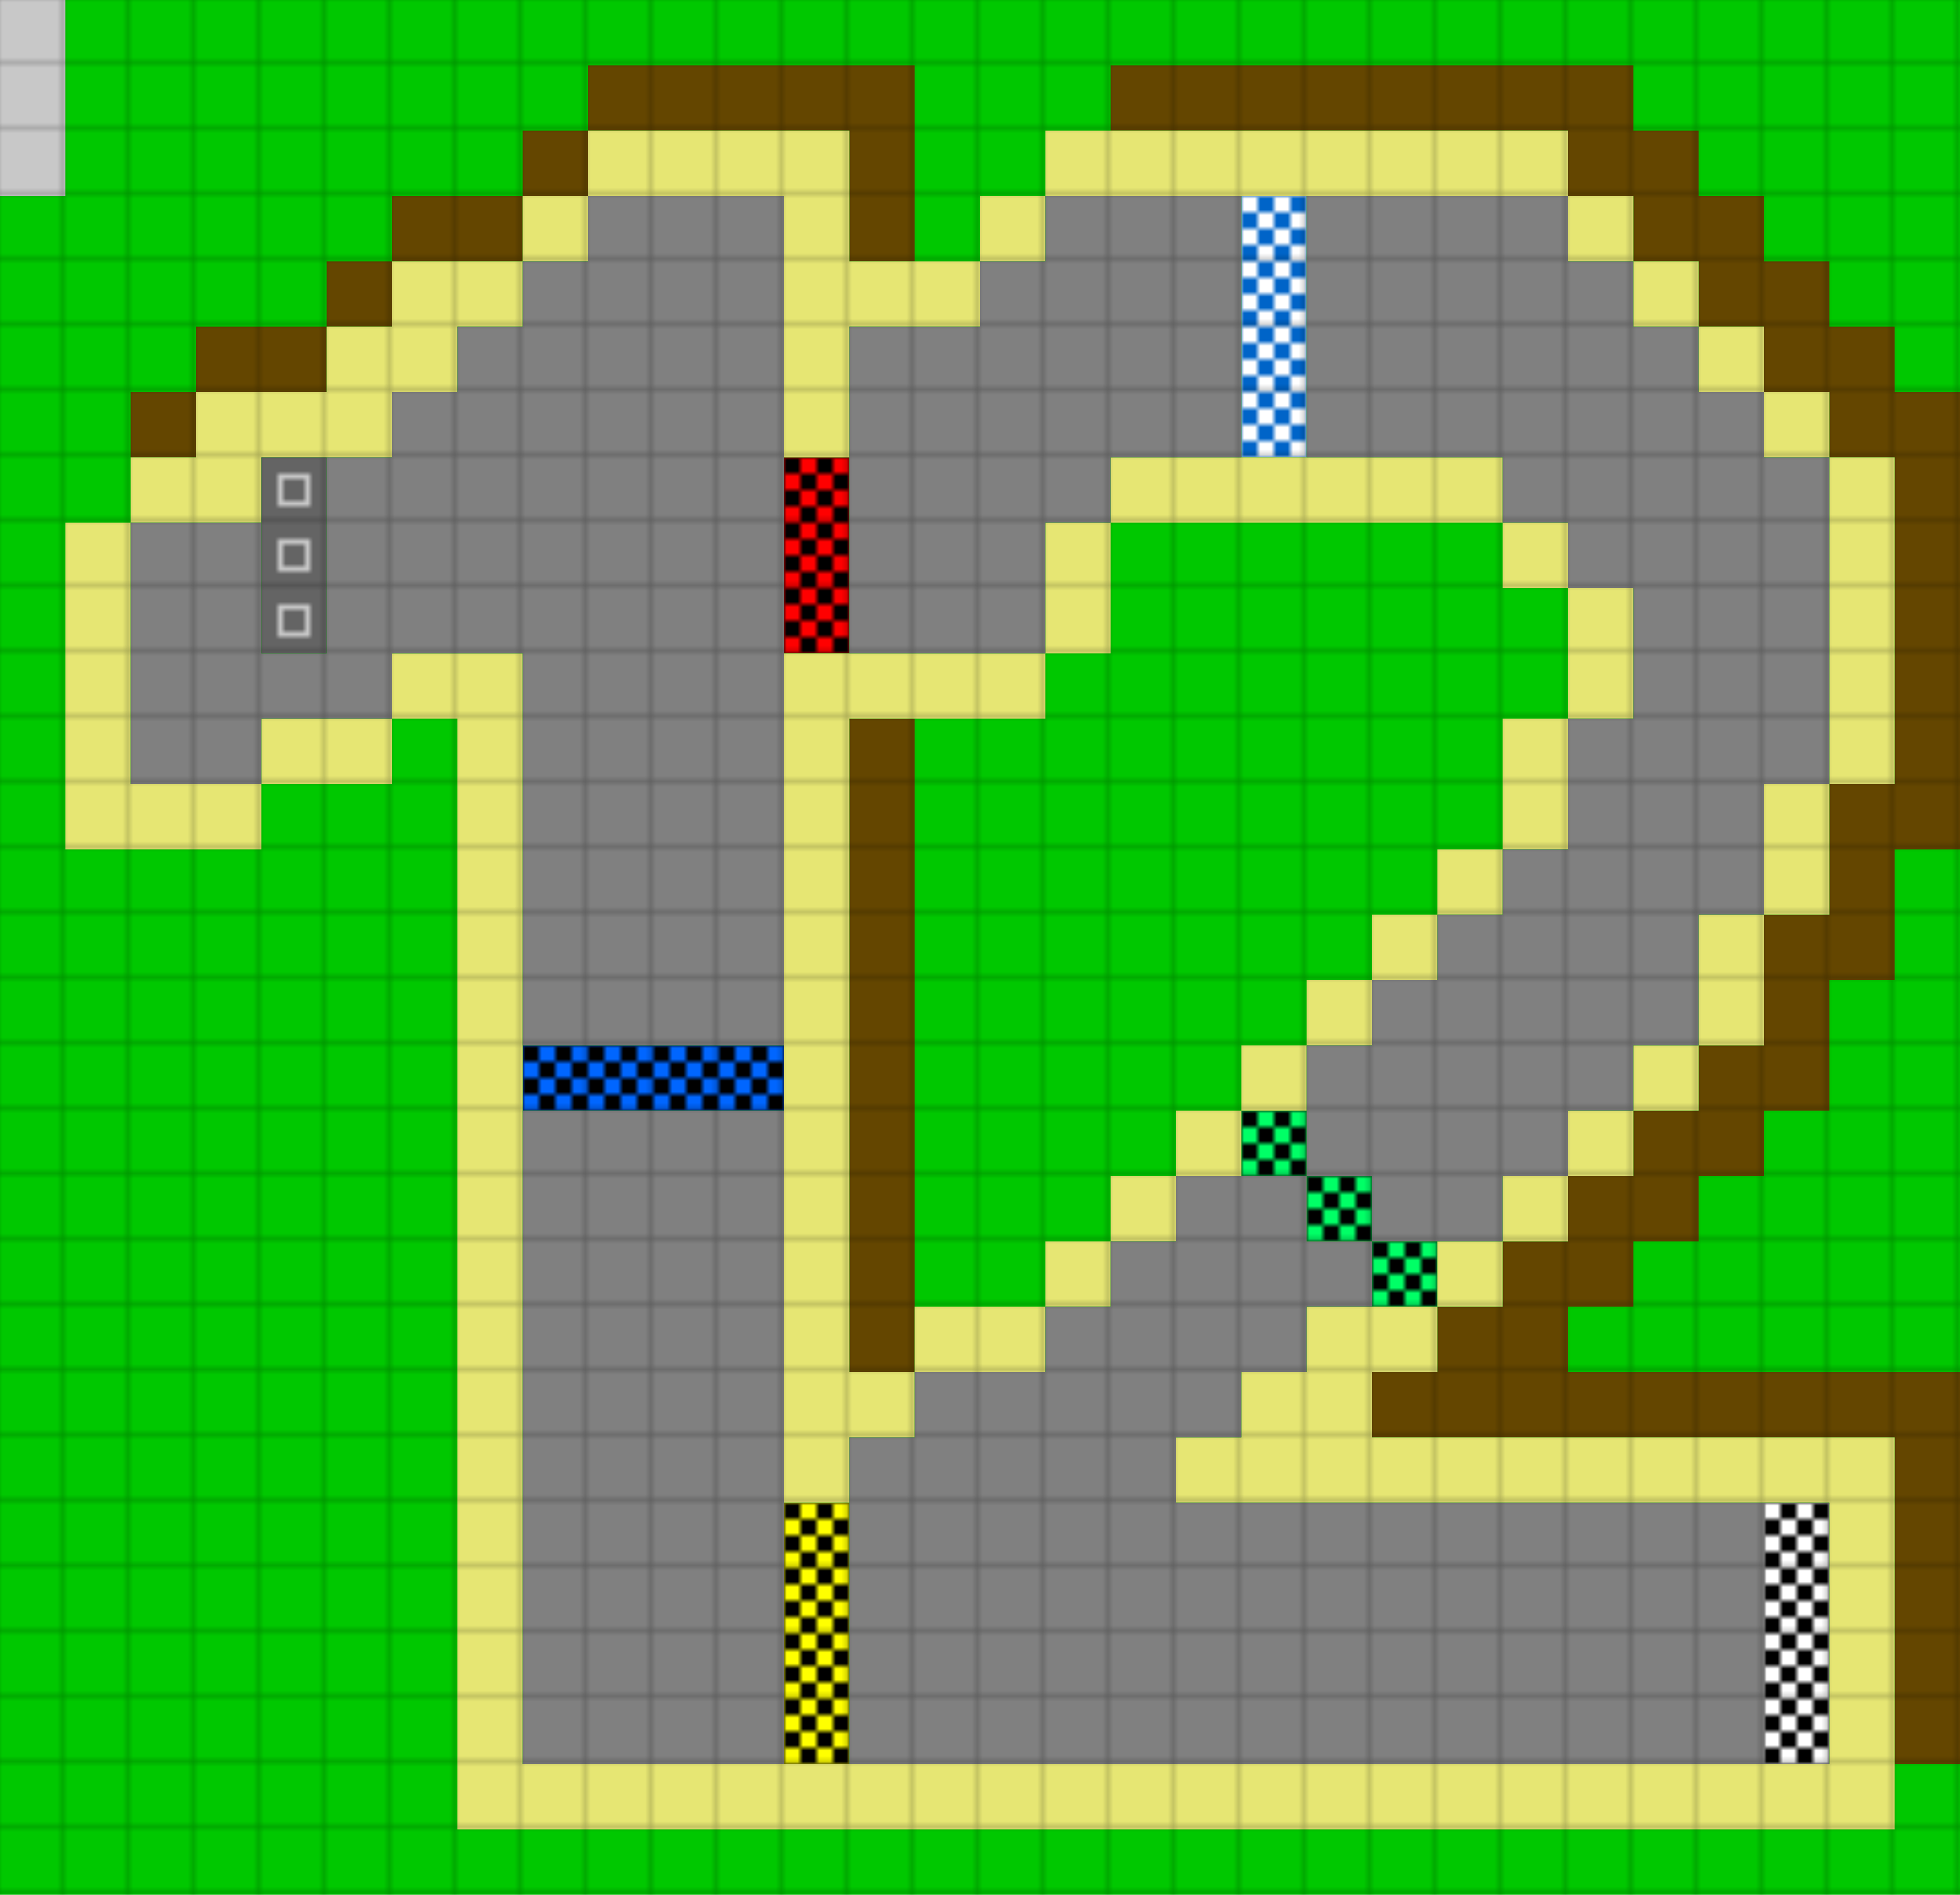 <svg height="348" width="360" id="mapSvgView" xmlns:xlink="http://www.w3.org/1999/xlink" version="1.1" xmlns="http://www.w3.org/2000/svg"> <defs> <style type="text/css"> .grass {fill: rgb(0, 200, 0);} .road {fill: rgb(128, 128, 128);} .start {fill: url(#startPattern)} .finish {fill: url(#finishPattern)} .mud {fill: rgb(100, 70, 0);} .sand {fill: rgb(230, 230, 115);} .water {fill: blue;} .earth {fill: brown;} .night {fill: black;} .parc {fill: rgb(200, 200, 200);} .cp1color {fill: rgb(0, 102, 255);} .cp2color {fill: rgb(0, 100, 200);} .cp3color {fill: rgb(0, 255, 102);} .cp4color {fill: rgb(0, 200, 0);} .cp5color {fill: rgb(255, 255, 0);} .cp6color {fill: rgb(200, 200, 0);} .cp7color {fill: rgb(255, 0, 0);} .cp8color {fill: rgb(200, 0, 0);} .cp9color {fill: rgb(255, 0, 255);} .cp1 {fill: url(#cp1pattern);} .cp2 {fill: url(#cp2pattern);} .cp3 {fill: url(#cp3pattern);} .cp4 {fill: url(#cp4pattern);} .cp5 {fill: url(#cp5pattern);} .cp6 {fill: url(#cp6pattern);} .cp7 {fill: url(#cp7pattern);} .cp8 {fill: url(#cp8pattern);} .cp9 {fill: url(#cp9pattern);} .primaryColor {fill: rgb(0, 255, 102);} </style> <pattern y="0" x="0" height="12" width="12" patternUnits="userSpaceOnUse" id="grid"> <line stroke-width="1" stroke="black" y2="12" x2="12" y1="0" x1="12"></line> <line stroke-width="1" stroke="black" y2="12" x2="12" y1="12" x1="0"></line> </pattern> <pattern y="0" x="0" height="12" width="12" patternUnits="userSpaceOnUse" id="finishPattern"> <rect fill="black" height="12" width="12" y="0" x="0"></rect> <path fill="white" d="M0,0L3,0L3,3L0,3L0,0M6,0L9,0L9,3L6,3L6,0M3,3L6,3L6,6L3,6L3,3M9,3L12,3L12,6L9,6L9,3"></path> <path fill="white" d="M0,6L3,6L3,9L0,9L0,6M6,6L9,6L9,9L6,9L6,6M3,9L6,9L6,12L3,12L3,9M9,9L12,9L12,12L9,12L9,9"></path> </pattern> <pattern y="0" x="0" height="12" width="12" patternUnits="userSpaceOnUse" id="startPattern"> <rect fill="rgb(100,100,100)" height="12" width="12" y="0" x="0"></rect> <rect stroke-width="1" stroke="rgb(200,200,200)" fill="none" height="5" width="5" y="3.5" x="3.5"></rect> &gt; </pattern> <pattern y="0" x="0" height="12" width="12" patternUnits="userSpaceOnUse" id="cp1pattern"> <rect class="cp1color" height="12" width="12" y="0" x="0"></rect> <path fill="black" d="M0,0L3,0L3,3L0,3L0,0M6,0L9,0L9,3L6,3L6,0M3,3L6,3L6,6L3,6L3,3M9,3L12,3L12,6L9,6L9,3"></path> <path fill="black" d="M0,6L3,6L3,9L0,9L0,6M6,6L9,6L9,9L6,9L6,6M3,9L6,9L6,12L3,12L3,9M9,9L12,9L12,12L9,12L9,9"></path> </pattern> <pattern y="0" x="0" height="12" width="12" patternUnits="userSpaceOnUse" id="cp2pattern"> <rect class="cp2color" height="12" width="12" y="0" x="0"></rect> <path fill="white" d="M0,0L3,0L3,3L0,3L0,0M6,0L9,0L9,3L6,3L6,0M3,3L6,3L6,6L3,6L3,3M9,3L12,3L12,6L9,6L9,3"></path> <path fill="white" d="M0,6L3,6L3,9L0,9L0,6M6,6L9,6L9,9L6,9L6,6M3,9L6,9L6,12L3,12L3,9M9,9L12,9L12,12L9,12L9,9"></path> </pattern> <pattern y="0" x="0" height="12" width="12" patternUnits="userSpaceOnUse" id="cp3pattern"> <rect class="cp3color" height="12" width="12" y="0" x="0"></rect> <path fill="black" d="M0,0L3,0L3,3L0,3L0,0M6,0L9,0L9,3L6,3L6,0M3,3L6,3L6,6L3,6L3,3M9,3L12,3L12,6L9,6L9,3"></path> <path fill="black" d="M0,6L3,6L3,9L0,9L0,6M6,6L9,6L9,9L6,9L6,6M3,9L6,9L6,12L3,12L3,9M9,9L12,9L12,12L9,12L9,9"></path> </pattern> <pattern y="0" x="0" height="12" width="12" patternUnits="userSpaceOnUse" id="cp4pattern"> <rect class="cp4color" height="12" width="12" y="0" x="0"></rect> <path fill="white" d="M0,0L3,0L3,3L0,3L0,0M6,0L9,0L9,3L6,3L6,0M3,3L6,3L6,6L3,6L3,3M9,3L12,3L12,6L9,6L9,3"></path> <path fill="white" d="M0,6L3,6L3,9L0,9L0,6M6,6L9,6L9,9L6,9L6,6M3,9L6,9L6,12L3,12L3,9M9,9L12,9L12,12L9,12L9,9"></path> </pattern> <pattern y="0" x="0" height="12" width="12" patternUnits="userSpaceOnUse" id="cp5pattern"> <rect class="cp5color" height="12" width="12" y="0" x="0"></rect> <path fill="black" d="M0,0L3,0L3,3L0,3L0,0M6,0L9,0L9,3L6,3L6,0M3,3L6,3L6,6L3,6L3,3M9,3L12,3L12,6L9,6L9,3"></path> <path fill="black" d="M0,6L3,6L3,9L0,9L0,6M6,6L9,6L9,9L6,9L6,6M3,9L6,9L6,12L3,12L3,9M9,9L12,9L12,12L9,12L9,9"></path> </pattern> <pattern y="0" x="0" height="12" width="12" patternUnits="userSpaceOnUse" id="cp6pattern"> <rect class="cp6color" height="12" width="12" y="0" x="0"></rect> <path fill="white" d="M0,0L3,0L3,3L0,3L0,0M6,0L9,0L9,3L6,3L6,0M3,3L6,3L6,6L3,6L3,3M9,3L12,3L12,6L9,6L9,3"></path> <path fill="white" d="M0,6L3,6L3,9L0,9L0,6M6,6L9,6L9,9L6,9L6,6M3,9L6,9L6,12L3,12L3,9M9,9L12,9L12,12L9,12L9,9"></path> </pattern> <pattern y="0" x="0" height="12" width="12" patternUnits="userSpaceOnUse" id="cp7pattern"> <rect class="cp7color" height="12" width="12" y="0" x="0"></rect> <path fill="black" d="M0,0L3,0L3,3L0,3L0,0M6,0L9,0L9,3L6,3L6,0M3,3L6,3L6,6L3,6L3,3M9,3L12,3L12,6L9,6L9,3"></path> <path fill="black" d="M0,6L3,6L3,9L0,9L0,6M6,6L9,6L9,9L6,9L6,6M3,9L6,9L6,12L3,12L3,9M9,9L12,9L12,12L9,12L9,9"></path> </pattern> <pattern y="0" x="0" height="12" width="12" patternUnits="userSpaceOnUse" id="cp8pattern"> <rect class="cp8color" height="12" width="12" y="0" x="0"></rect> <path fill="white" d="M0,0L3,0L3,3L0,3L0,0M6,0L9,0L9,3L6,3L6,0M3,3L6,3L6,6L3,6L3,3M9,3L12,3L12,6L9,6L9,3"></path> <path fill="white" d="M0,6L3,6L3,9L0,9L0,6M6,6L9,6L9,9L6,9L6,6M3,9L6,9L6,12L3,12L3,9M9,9L12,9L12,12L9,12L9,9"></path> </pattern> <pattern y="0" x="0" height="12" width="12" patternUnits="userSpaceOnUse" id="cp9pattern"> <rect class="cp9color" height="12" width="12" y="0" x="0"></rect> <path fill="black" d="M0,0L3,0L3,3L0,3L0,0M6,0L9,0L9,3L6,3L6,0M3,3L6,3L6,6L3,6L3,3M9,3L12,3L12,6L9,6L9,3"></path> <path fill="black" d="M0,6L3,6L3,9L0,9L0,6M6,6L9,6L9,9L6,9L6,6M3,9L6,9L6,12L3,12L3,9M9,9L12,9L12,12L9,12L9,9"></path> </pattern> </defs> <rect height="100%" width="100%" y="0" x="0" class="grass" id="mainfill"></rect> <g id="paths"><path class="cp1" d="M96,192L96,192L144,192L144,204L96,204Z"></path><path class="cp2" d="M228,36L228,36L240,36L240,84L228,84Z"></path><path class="cp3" d="M228,204L228,204L240,204L240,216L228,216L228,204M240,216L240,216L252,216L252,228L240,228L240,216M252,228L252,228L264,228L264,240L252,240Z"></path><path class="cp5" d="M144,276L144,276L156,276L156,324L144,324Z"></path><path class="cp7" d="M144,84L144,84L156,84L156,120L144,120Z"></path><path class="parc" d="M0,0L0,0L12,0L12,36L0,36Z"></path><path class="mud" d="M108,12L108,12L168,12L168,48L156,48L156,24L108,24L108,12M108,24L108,24L108,36L96,36L96,24L108,24M204,12L204,12L300,12L300,24L312,24L312,36L324,36L324,48L336,48L336,60L348,60L348,72L360,72L360,156L348,156L348,180L336,180L336,204L324,204L324,216L312,216L312,228L300,228L300,240L288,240L288,252L360,252L360,324L348,324L348,264L252,264L252,252L264,252L264,240L276,240L276,228L288,228L288,216L300,216L300,204L312,204L312,192L324,192L324,168L336,168L336,144L348,144L348,84L336,84L336,72L324,72L324,60L312,60L312,48L300,48L300,36L288,36L288,24L204,24L204,12M96,36L96,36L96,48L72,48L72,36L96,36M72,48L72,48L72,60L60,60L60,48L72,48M60,60L60,60L60,72L36,72L36,60L60,60M36,72L36,72L36,84L24,84L24,72L36,72M156,132L156,132L168,132L168,252L156,252Z"></path><path class="sand" d="M108,24L108,24L156,24L156,48L180,48L180,36L192,36L192,24L288,24L288,36L192,36L192,48L180,48L180,60L156,60L156,84L144,84L144,36L108,36L108,24M108,36L108,36L108,48L96,48L96,36L108,36M288,36L288,36L300,36L300,48L288,48L288,36M96,48L96,48L96,60L84,60L84,72L72,72L72,84L48,84L48,96L24,96L24,84L36,84L36,72L60,72L60,60L72,60L72,48L96,48M300,48L300,48L312,48L312,60L300,60L300,48M312,60L312,60L324,60L324,72L312,72L312,60M324,72L324,72L336,72L336,84L324,84L324,72M336,84L336,84L348,84L348,144L336,144L336,84M24,96L24,96L24,144L48,144L48,132L72,132L72,120L96,120L96,324L336,324L336,276L216,276L216,264L228,264L228,252L240,252L240,240L264,240L264,228L276,228L276,216L288,216L288,204L300,204L300,192L312,192L312,168L324,168L324,144L336,144L336,168L324,168L324,192L312,192L312,204L300,204L300,216L288,216L288,228L276,228L276,240L264,240L264,252L252,252L252,264L348,264L348,336L84,336L84,132L72,132L72,144L48,144L48,156L12,156L12,96L24,96M204,84L204,84L276,84L276,96L204,96L204,84M204,96L204,96L204,120L192,120L192,96L204,96M276,96L276,96L288,96L288,108L276,108L276,96M288,108L288,108L300,108L300,132L288,132L288,108M192,120L192,120L192,132L156,132L156,252L168,252L168,240L192,240L192,228L204,228L204,216L216,216L216,204L228,204L228,192L240,192L240,180L252,180L252,168L264,168L264,156L276,156L276,132L288,132L288,156L276,156L276,168L264,168L264,180L252,180L252,192L240,192L240,204L228,204L228,216L216,216L216,228L204,228L204,240L192,240L192,252L168,252L168,264L156,264L156,276L144,276L144,120Z"></path><path class="road" d="M108,36L108,36L144,36L144,192L96,192L96,120L72,120L72,132L48,132L48,144L24,144L24,96L48,96L48,120L60,120L60,84L72,84L72,72L84,72L84,60L96,60L96,48L108,48L108,36M192,36L192,36L228,36L228,84L204,84L204,96L192,96L192,120L156,120L156,60L180,60L180,48L192,48L192,36M240,36L240,36L288,36L288,48L300,48L300,60L312,60L312,72L324,72L324,84L336,84L336,144L324,144L324,168L312,168L312,192L300,192L300,204L288,204L288,216L276,216L276,228L252,228L252,216L240,216L240,192L252,192L252,180L264,180L264,168L276,168L276,156L288,156L288,132L300,132L300,108L288,108L288,96L276,96L276,84L240,84L240,36M96,204L96,204L144,204L144,324L96,324L96,204M240,216L240,216L240,228L252,228L252,240L240,240L240,252L228,252L228,264L216,264L216,276L324,276L324,324L156,324L156,264L168,264L168,252L192,252L192,240L204,240L204,228L216,228L216,216Z"></path><path class="start" d="M48,84L48,84L60,84L60,120L48,120Z"></path><path class="finish" d="M324,276L324,276L336,276L336,324L324,324Z"></path></g> <rect opacity=".3" fill="url(#grid)" height="100%" width="100%" y="0" x="0"></rect></svg>